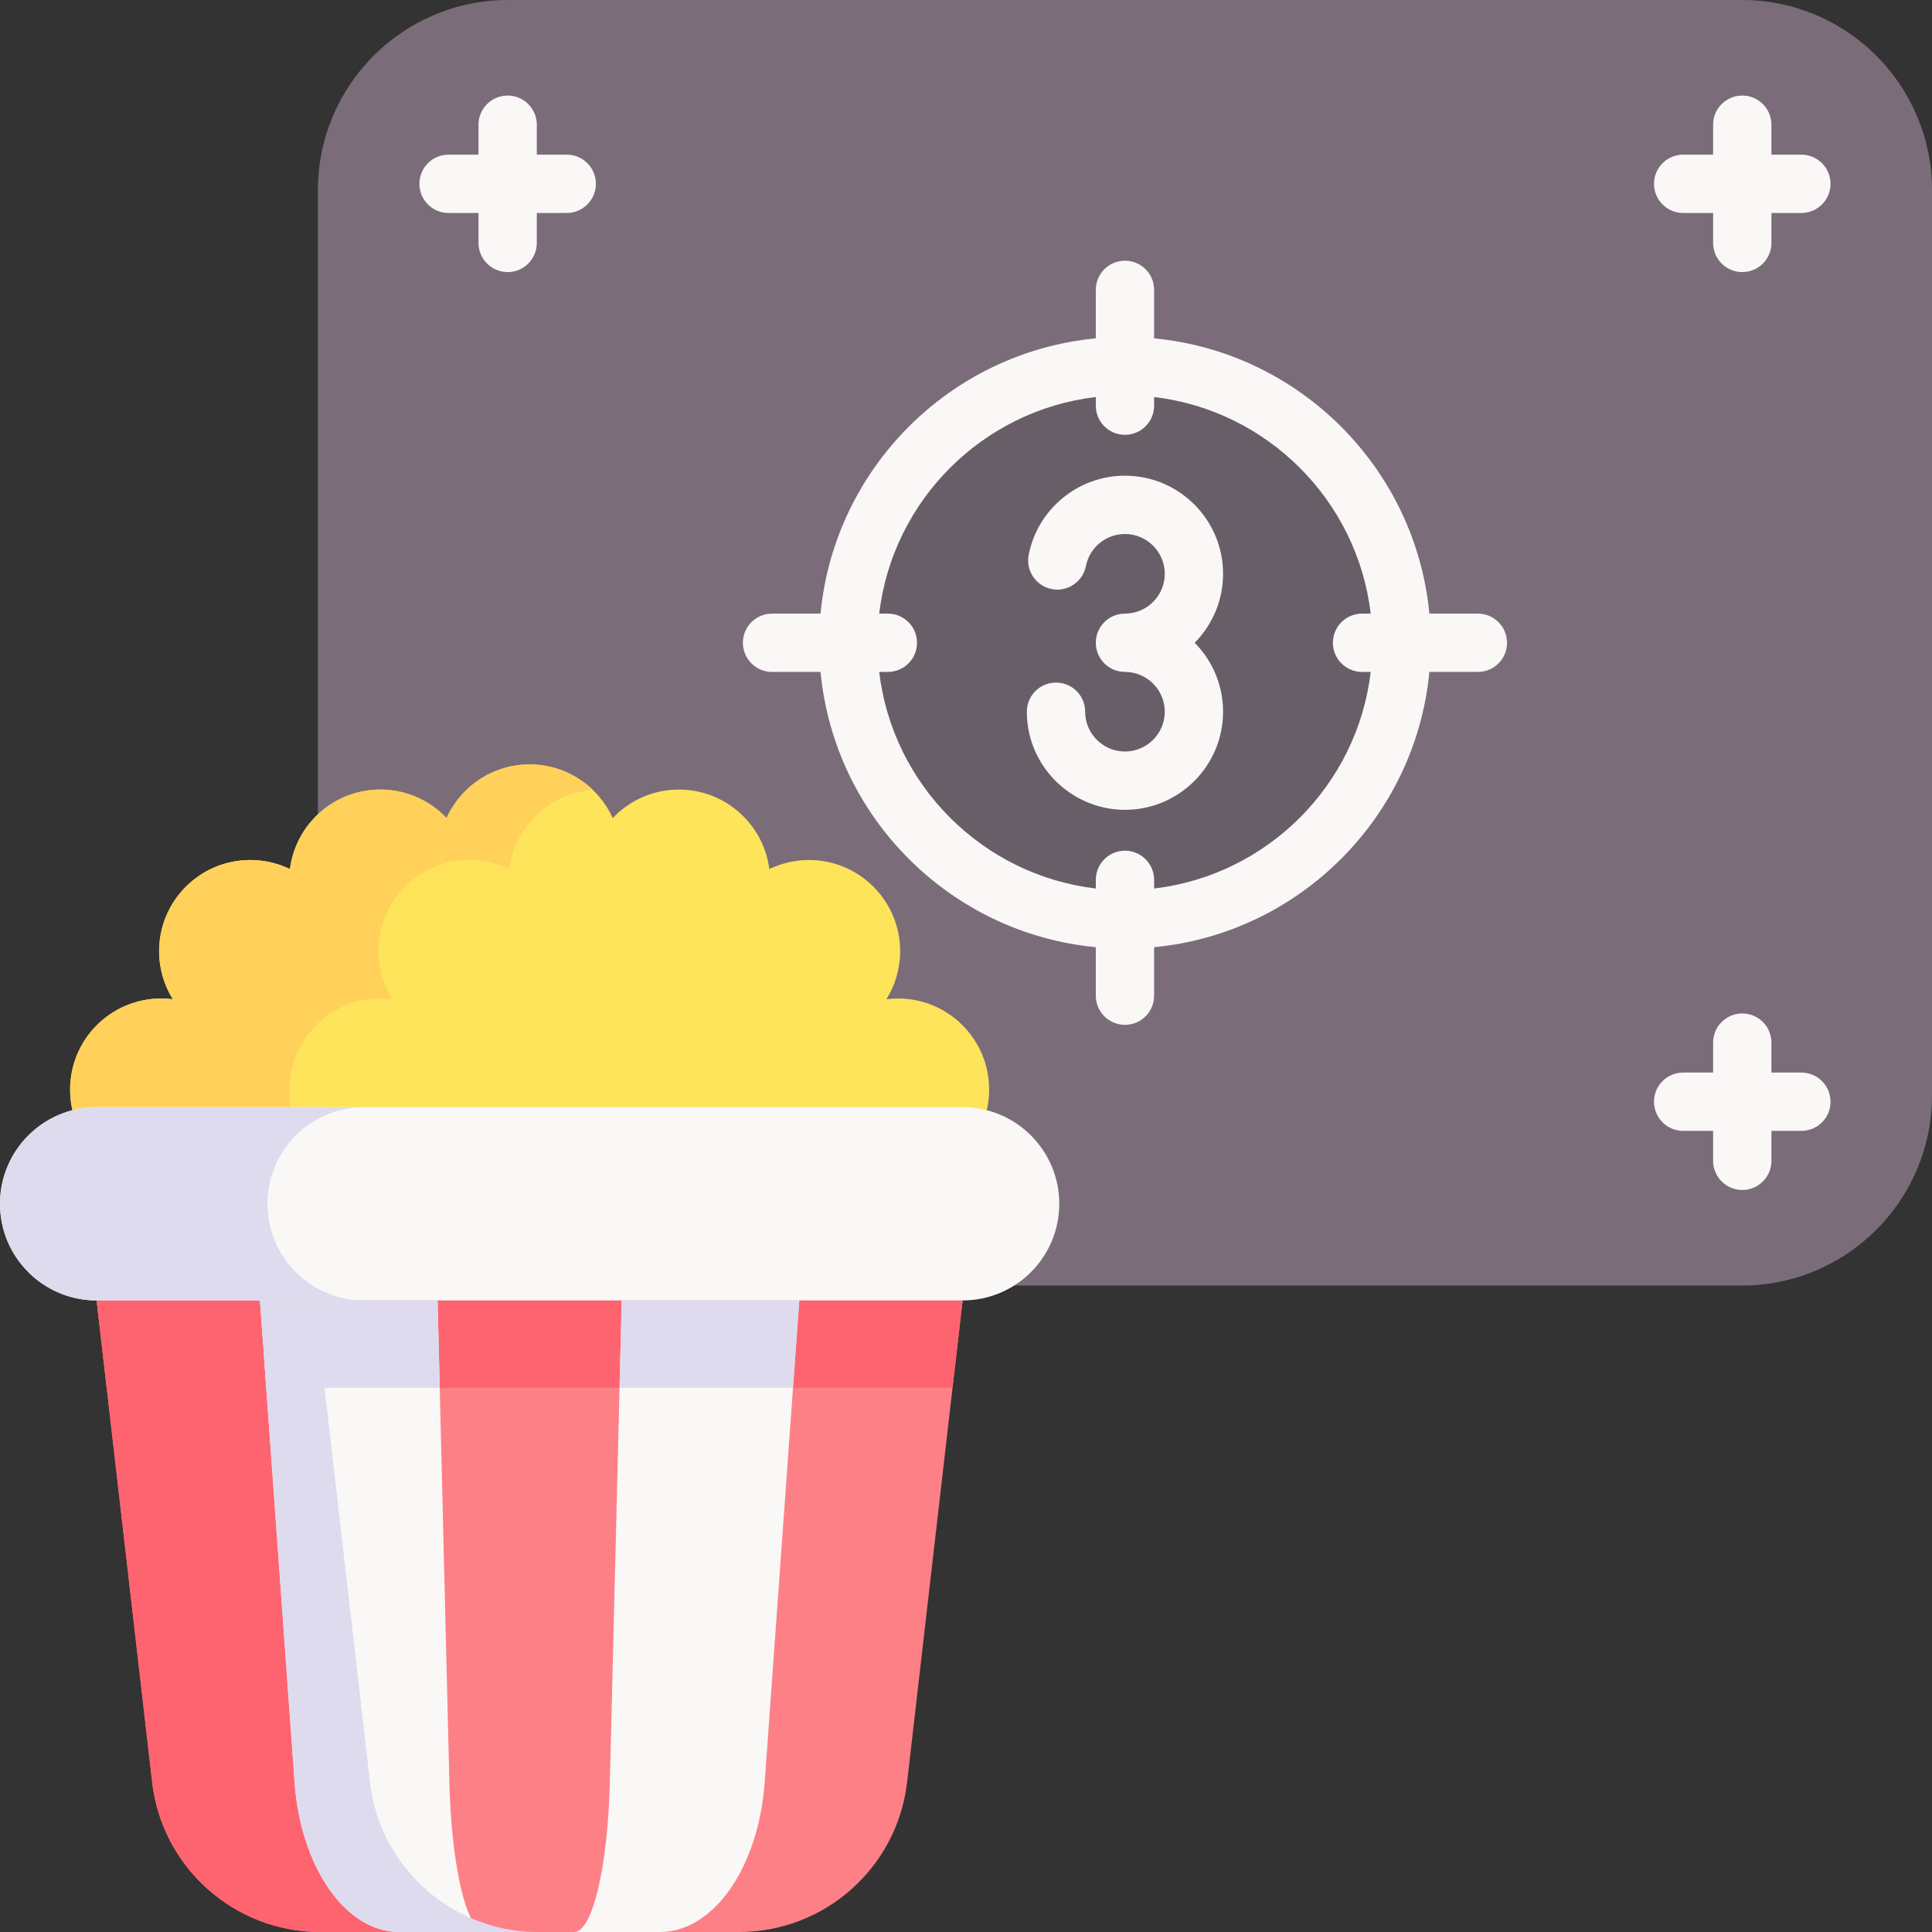 <svg id="Capa_1" enable-background="new 0 0 512 512" height="512" viewBox="0 0 512 512" width="512" xmlns="http://www.w3.org/2000/svg"><rect x="0" y="0" width="512" height="512" fill="#333333" stroke="none"/><g><path d="m134.662 340.68h326.927c27.841 0 50.411-22.57 50.411-50.411v-239.858c0-27.841-22.57-50.411-50.411-50.411h-326.927c-27.842 0-50.412 22.57-50.412 50.411v239.857c0 27.842 22.57 50.412 50.412 50.412z" fill="#7a6d79"/><circle cx="298.125" cy="170.34" fill="#685e68" r="73.323"/><g><path d="m298.125 214.612c-12.898 0-23.968-9.623-25.749-22.383-.166-1.193-.25-2.409-.25-3.617 0-4.267 3.459-7.726 7.726-7.726s7.726 3.459 7.726 7.726c0 .495.035.994.103 1.481.721 5.168 5.211 9.065 10.444 9.065 5.815 0 10.547-4.731 10.547-10.547 0-5.815-4.731-10.546-10.547-10.546-4.267 0-7.726-3.459-7.726-7.726s3.459-7.726 7.726-7.726c5.815 0 10.547-4.731 10.547-10.547 0-5.815-4.731-10.547-10.547-10.547-5.03 0-9.382 3.572-10.349 8.494-.822 4.187-4.882 6.911-9.071 6.092-4.187-.822-6.914-4.884-6.092-9.071 2.387-12.15 13.116-20.968 25.512-20.968 14.336 0 26 11.663 26 25.999 0 7.116-2.873 13.573-7.522 18.273 4.648 4.699 7.522 11.156 7.522 18.273 0 14.338-11.664 26.001-26 26.001z" fill="#faf7f7"/></g><path d="m391.649 162.614h-12.852c-3.663-38.534-34.411-69.283-72.946-72.946v-12.852c0-4.267-3.459-7.726-7.726-7.726s-7.726 3.459-7.726 7.726v12.852c-38.534 3.662-69.283 34.411-72.946 72.946h-12.852c-4.267 0-7.726 3.459-7.726 7.726s3.459 7.726 7.726 7.726h12.852c3.663 38.534 34.411 69.283 72.946 72.946v12.852c0 4.267 3.459 7.726 7.726 7.726s7.726-3.459 7.726-7.726v-12.852c38.534-3.662 69.283-34.411 72.946-72.946h12.852c4.267 0 7.726-3.459 7.726-7.726s-3.459-7.726-7.726-7.726zm-85.797 72.852v-2.294c0-4.267-3.459-7.726-7.726-7.726s-7.726 3.459-7.726 7.726v2.294c-30.004-3.539-53.861-27.396-57.4-57.4h2.294c4.267 0 7.726-3.459 7.726-7.726s-3.459-7.726-7.726-7.726h-2.294c3.539-30.004 27.396-53.861 57.4-57.4v2.294c0 4.267 3.459 7.726 7.726 7.726s7.726-3.459 7.726-7.726v-2.294c30.004 3.539 53.861 27.396 57.4 57.4h-2.294c-4.267 0-7.726 3.459-7.726 7.726s3.459 7.726 7.726 7.726h2.294c-3.539 30.004-27.397 53.862-57.4 57.4z" fill="#faf7f7"/><g><path d="m255.104 344.626-2.668 23.138-12.043 104.522c-2.607 22.634-21.778 39.714-44.556 39.714h-110.96c-22.777 0-41.949-17.08-44.555-39.713l-12.044-104.522-2.668-23.138 114.752-25.61z" fill="#fd8087"/><path d="m255.104 344.626-2.668 23.139h-224.158l-2.668-23.139 114.752-25.61z" fill="#fe646f"/><path d="m142.608 511.997h-57.734c-22.78 0-41.941-17.088-44.551-39.714l-14.719-127.665 114.755-25.61 28.856 6.438-85.888 19.172 14.719 127.664c2.61 22.627 21.771 39.715 44.562 39.715z" fill="#fe646f"/><path d="m128.567 512h-22.757c-14.196 0-26.125-17.091-27.743-39.713l-7.51-104.522-1.659-23.138h47.069l.567 23.138 2.555 104.522c.412 16.349 2.648 29.823 5.687 36.015 1.174 2.379 2.451 3.698 3.791 3.698z" fill="#faf7f7"/><path d="m142.608 512h-36.797c-14.192 0-26.125-17.088-27.748-39.714l-9.169-127.664h14.434l14.719 127.664c1.886 16.353 12.426 29.821 26.728 36.018 5.483 2.38 11.516 3.696 17.833 3.696z" fill="#dedbee"/><path d="m211.816 344.626-1.659 23.138-7.5 104.522c-1.627 22.623-13.557 39.714-27.753 39.714h-22.757c4.852 0 8.921-17.091 9.467-39.713l2.575-104.522.567-23.138h47.06z" fill="#faf7f7"/><path d="m115.967 344.626.567 23.139h-45.977l-1.658-23.139z" fill="#dedbee"/><path d="m211.816 344.626-1.659 23.139h-45.967l.567-23.139z" fill="#dedbee"/><path d="m237.98 312.918c13.34 0 24.155-10.815 24.155-24.155s-10.814-24.155-24.155-24.155c-1.04 0-2.062.073-3.067.2 2.302-3.699 3.635-8.063 3.635-12.741 0-13.34-10.814-24.155-24.155-24.155-3.771 0-7.339.865-10.519 2.406-1.513-11.886-11.656-21.077-23.953-21.077-6.912 0-13.142 2.908-17.545 7.562-3.787-8.388-12.219-14.229-22.02-14.229s-18.232 5.841-22.02 14.229c-4.403-4.654-10.632-7.562-17.545-7.562-12.297 0-22.44 9.191-23.953 21.077-3.18-1.541-6.748-2.406-10.519-2.406-13.34 0-24.155 10.815-24.155 24.155 0 4.678 1.334 9.042 3.635 12.741-1.005-.127-2.027-.2-3.067-.2-13.34 0-24.155 10.815-24.155 24.155s10.814 24.155 24.155 24.155z" fill="#fee45a"/><path d="m157.092 209.324c-11.461.845-20.696 9.707-22.133 20.992-3.181-1.535-6.745-2.402-10.518-2.402-13.337 0-24.151 10.814-24.151 24.151 0 4.683 1.327 9.048 3.63 12.745-.998-.132-2.029-.198-3.06-.198-13.348 0-24.162 10.814-24.162 24.151s10.814 24.151 24.162 24.151h-58.117c-13.348 0-24.162-10.814-24.162-24.151s10.814-24.151 24.162-24.151c1.042 0 2.062.066 3.06.198-2.292-3.696-3.63-8.061-3.63-12.745 0-13.337 10.814-24.151 24.151-24.151 3.773 0 7.337.867 10.518 2.402 1.514-11.878 11.659-21.069 23.954-21.069 6.921 0 13.15 2.906 17.548 7.557 3.784-8.39 12.218-14.225 22.023-14.225 6.492-.001 12.393 2.566 16.725 6.745z" fill="#ffd15b"/><path d="m255.107 344.626h-229.498c-14.144 0-25.609-11.466-25.609-25.609 0-14.143 11.465-25.609 25.609-25.609h229.498c14.143 0 25.609 11.465 25.609 25.609 0 14.143-11.466 25.609-25.609 25.609z" fill="#faf7f7"/><path d="m96.494 344.627h-70.884c-14.148 0-25.61-11.462-25.61-25.61 0-7.063 2.863-13.469 7.502-18.097 4.628-4.639 11.034-7.502 18.108-7.502h70.885c-7.063 0-13.468 2.862-18.108 7.502-4.639 4.628-7.502 11.034-7.502 18.097 0 14.148 11.472 25.61 25.609 25.61z" fill="#dedbee"/></g><g fill="#faf7f7"><path d="m446.056 56.439h7.937v7.937c0 4.267 3.459 7.726 7.726 7.726s7.726-3.459 7.726-7.726v-7.937h7.937c4.267 0 7.726-3.459 7.726-7.726s-3.459-7.726-7.726-7.726h-7.937v-7.937c0-4.267-3.459-7.726-7.726-7.726s-7.726 3.459-7.726 7.726v7.937h-7.937c-4.267 0-7.726 3.459-7.726 7.726s3.459 7.726 7.726 7.726z"/><path d="m150.195 40.986h-7.937v-7.937c0-4.267-3.459-7.726-7.726-7.726s-7.726 3.459-7.726 7.726v7.937h-7.937c-4.267 0-7.726 3.459-7.726 7.726s3.459 7.726 7.726 7.726h7.937v7.937c0 4.267 3.459 7.726 7.726 7.726s7.726-3.459 7.726-7.726v-7.937h7.937c4.267 0 7.726-3.459 7.726-7.726s-3.459-7.726-7.726-7.726z"/><path d="m477.382 284.241h-7.937v-7.937c0-4.267-3.459-7.726-7.726-7.726s-7.726 3.459-7.726 7.726v7.937h-7.937c-4.267 0-7.726 3.459-7.726 7.726s3.459 7.726 7.726 7.726h7.937v7.937c0 4.267 3.459 7.726 7.726 7.726s7.726-3.459 7.726-7.726v-7.937h7.937c4.267 0 7.726-3.459 7.726-7.726 0-4.266-3.459-7.726-7.726-7.726z"/></g></g></svg>